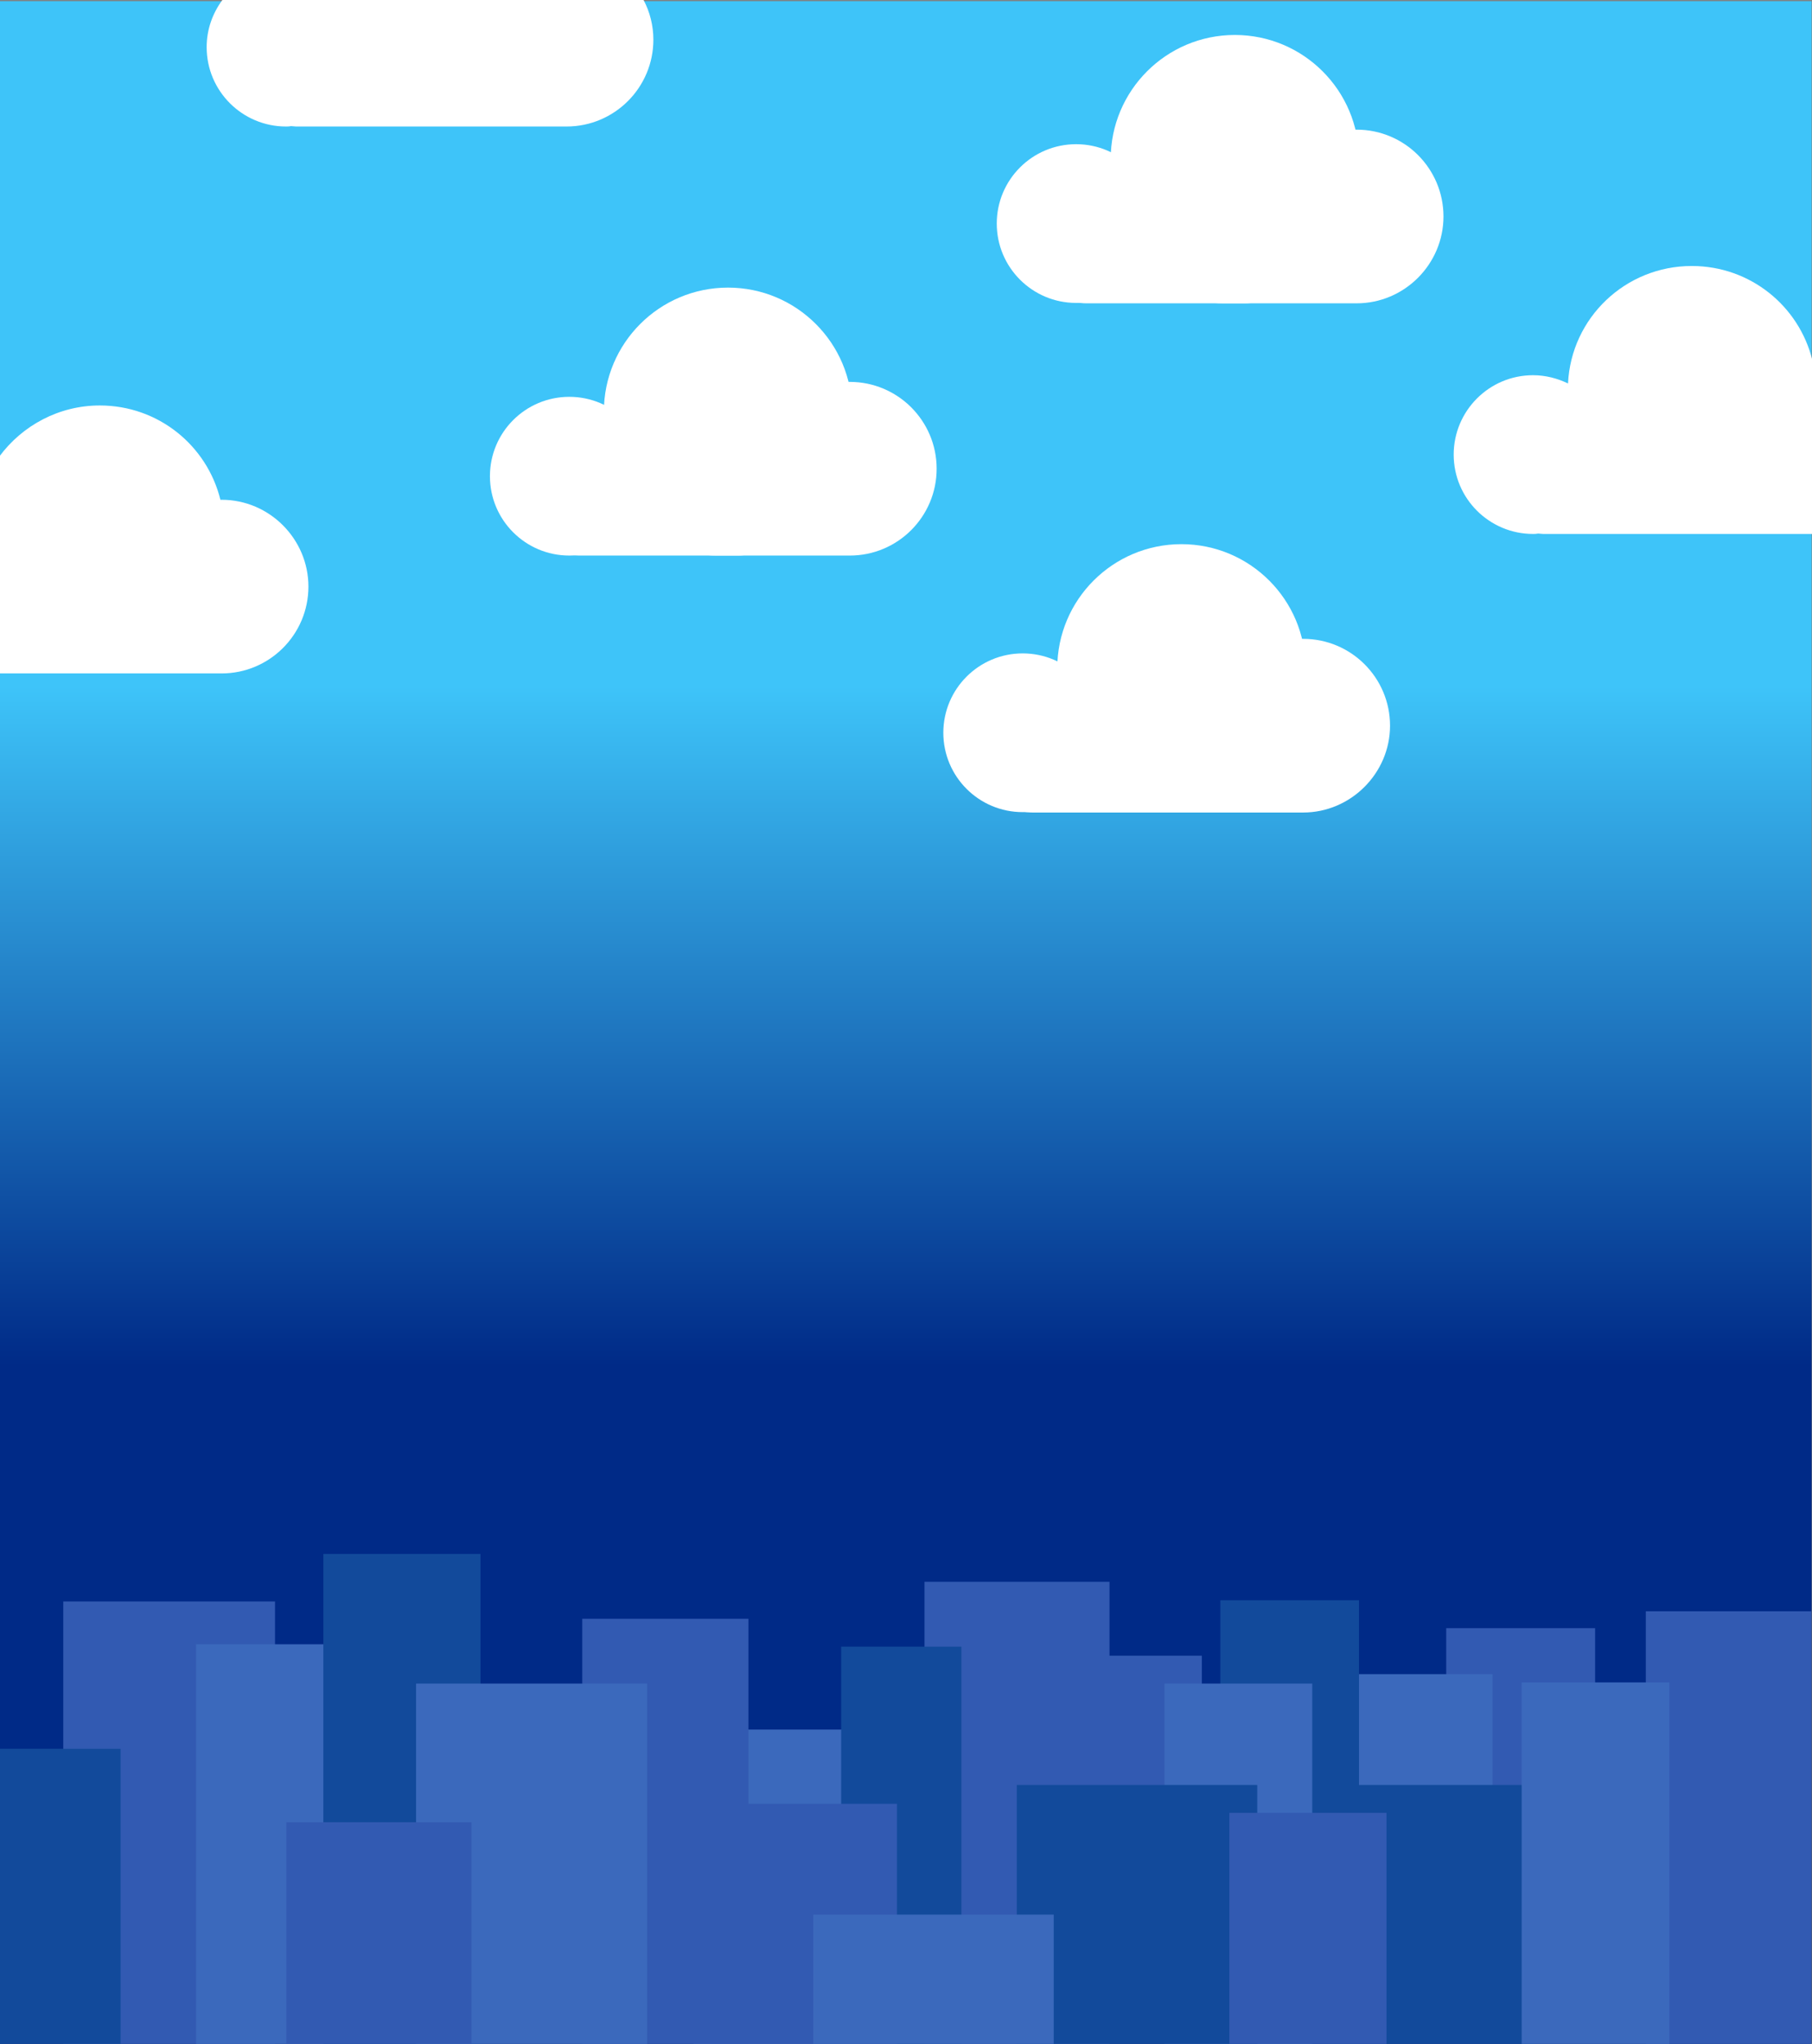 <?xml version="1.0" encoding="utf-8"?>
<!-- Generator: Adobe Illustrator 24.0.2, SVG Export Plug-In . SVG Version: 6.00 Build 0)  -->
<svg version="1.1" id="Layer_1" xmlns="http://www.w3.org/2000/svg" xmlns:xlink="http://www.w3.org/1999/xlink" x="0px" y="0px"
	 viewBox="0 0 461.2 520.2" style="enable-background:new 0 0 461.2 520.2;" xml:space="preserve">
<rect x="0" y="0" width="461.2" height="520.2" fill="#808080" stroke="none"/>
<style type="text/css">
	.st0{fill:url(#SVGID_1_);}
	.st1{fill:#325AB2;}
	.st2{fill:#3B69BC;}
	.st3{fill:#FFFFFF;}
	.st4{fill:#124A9B;}
</style>
<linearGradient id="SVGID_1_" gradientUnits="userSpaceOnUse" x1="230.561" y1="174.59" x2="230.561" y2="347.702">
	<stop  offset="0" style="stop-color:#3EC4F9"/>
	<stop  offset="1" style="stop-color:#002A87"/>
</linearGradient>
<rect x="0" y="0.3" class="st0" width="461.1" height="519.9"/>
<rect x="16.1" y="407.6" class="st1" width="53.9" height="112.6"/>
<rect x="49.9" y="418.5" class="st2" width="58.8" height="101.8"/>
<g>
	<circle class="st3" cx="144.9" cy="121.2" r="20.2"/>
	<circle class="st3" cx="185.3" cy="104.8" r="31.6"/>
	<path class="st3" d="M216.3,141.4h-34.1c-12.2,0-22.1-9.9-22.1-22.1v0c0-12.2,9.9-22.1,22.1-22.1h34.1c12.2,0,22.1,9.9,22.1,22.1v0
		C238.4,131.5,228.5,141.4,216.3,141.4z"/>
	<path class="st3" d="M187.9,141.4h-40.4c-6.9,0-12.6-5.7-12.6-12.6v0c0-6.9,5.7-12.6,12.6-12.6h40.4c6.9,0,12.6,5.7,12.6,12.6v0
		C200.5,135.8,194.8,141.4,187.9,141.4z"/>
</g>
<g>
	<circle class="st3" cx="273.9" cy="56.9" r="20.2"/>
	<circle class="st3" cx="314.3" cy="40.5" r="31.6"/>
	<path class="st3" d="M345.3,77.2h-34.1c-12.2,0-22.1-9.9-22.1-22.1v0c0-12.2,9.9-22.1,22.1-22.1h34.1c12.2,0,22.1,9.9,22.1,22.1v0
		C367.4,67.2,357.5,77.2,345.3,77.2z"/>
	<path class="st3" d="M316.9,77.2h-40.4c-6.9,0-12.6-5.7-12.6-12.6v0c0-6.9,5.7-12.6,12.6-12.6h40.4c6.9,0,12.6,5.7,12.6,12.6v0
		C329.5,71.5,323.8,77.2,316.9,77.2z"/>
</g>
<rect x="176.5" y="440.2" class="st2" width="42.3" height="80"/>
<rect x="82.3" y="395.5" class="st4" width="40" height="124.7"/>
<rect x="148.2" y="412" class="st1" width="42.3" height="108.2"/>
<rect x="368.1" y="414.4" class="st1" width="37.9" height="61.2"/>
<rect x="342.3" y="426.1" class="st2" width="37.6" height="61.2"/>
<rect x="105.9" y="428.5" class="st2" width="58.8" height="91.8"/>
<rect x="235.3" y="402.6" class="st1" width="47.1" height="117.6"/>
<rect x="72.9" y="463.8" class="st1" width="47.1" height="56.5"/>
<rect x="214.1" y="419.1" class="st4" width="30.6" height="101.2"/>
<rect x="310.6" y="407.3" class="st4" width="35.3" height="112.9"/>
<rect x="265.9" y="421.4" class="st1" width="40" height="58.8"/>
<rect x="181.2" y="459.1" class="st1" width="47.1" height="61.2"/>
<rect x="296.4" y="428.5" class="st2" width="37.6" height="91.8"/>
<rect x="258.8" y="454.3" class="st4" width="61.2" height="65.9"/>
<rect x="207" y="487.3" class="st2" width="61.2" height="32.9"/>
<rect x="338" y="454.3" class="st4" width="52.5" height="65.9"/>
<rect x="312.9" y="461.4" class="st1" width="40" height="58.8"/>
<rect x="418.9" y="410.1" class="st1" width="42.1" height="110.1"/>
<g>
	<circle class="st3" cx="260.3" cy="186.5" r="20.2"/>
	<circle class="st3" cx="300.7" cy="170.1" r="31.6"/>
	<path class="st3" d="M331.7,206.8h-34.1c-12.2,0-22.1-9.9-22.1-22.1v0c0-12.2,9.9-22.1,22.1-22.1h34.1c12.2,0,22.1,9.9,22.1,22.1v0
		C353.8,196.8,343.8,206.8,331.7,206.8z"/>
	<path class="st3" d="M303.2,206.8h-40.4c-6.9,0-12.6-5.7-12.6-12.6v0c0-6.9,5.7-12.6,12.6-12.6h40.4c6.9,0,12.6,5.7,12.6,12.6v0
		C315.9,201.1,310.2,206.8,303.2,206.8z"/>
</g>
<rect x="387.3" y="428.2" class="st2" width="37.6" height="92"/>
<rect y="445.1" class="st4" width="30.7" height="75.1"/>
<path class="st3" d="M56.4,127.2h-0.3c-3.4-13.8-15.8-24-30.7-24c-10.4,0-19.7,5.1-25.5,12.9v30.1v7.3v17.9h22.3H28h28.4
	c12.2,0,22.1-9.9,22.1-22.1v0C78.5,137.2,68.6,127.2,56.4,127.2z"/>
<path class="st3" d="M56.6,0c-2.5,3.4-4,7.5-4,12c0,11.2,9.1,20.2,20.2,20.2c0.4,0,0.8,0,1.3-0.1c0.4,0,0.8,0.1,1.3,0.1h34.7h5.7
	h28.4c12.2,0,22.1-9.9,22.1-22.1c0-3.6-0.9-7.1-2.5-10.1"/>
<path class="st3" d="M462.2,99.3c0-1.2-0.1-2.4-0.2-3.6v-4h-0.7c-3.4-13.8-15.8-24-30.7-24c-16.9,0-30.7,13.2-31.5,29.9
	c-2.7-1.3-5.7-2.1-8.9-2.1c-11.2,0-20.2,9.1-20.2,20.2c0,11.2,9.1,20.2,20.2,20.2c0.4,0,0.8,0,1.3-0.1c0.4,0,0.8,0.1,1.3,0.1h35.7
	h4.7H462v-33.1C462.1,101.7,462.2,100.5,462.2,99.3z"/>
</svg>

